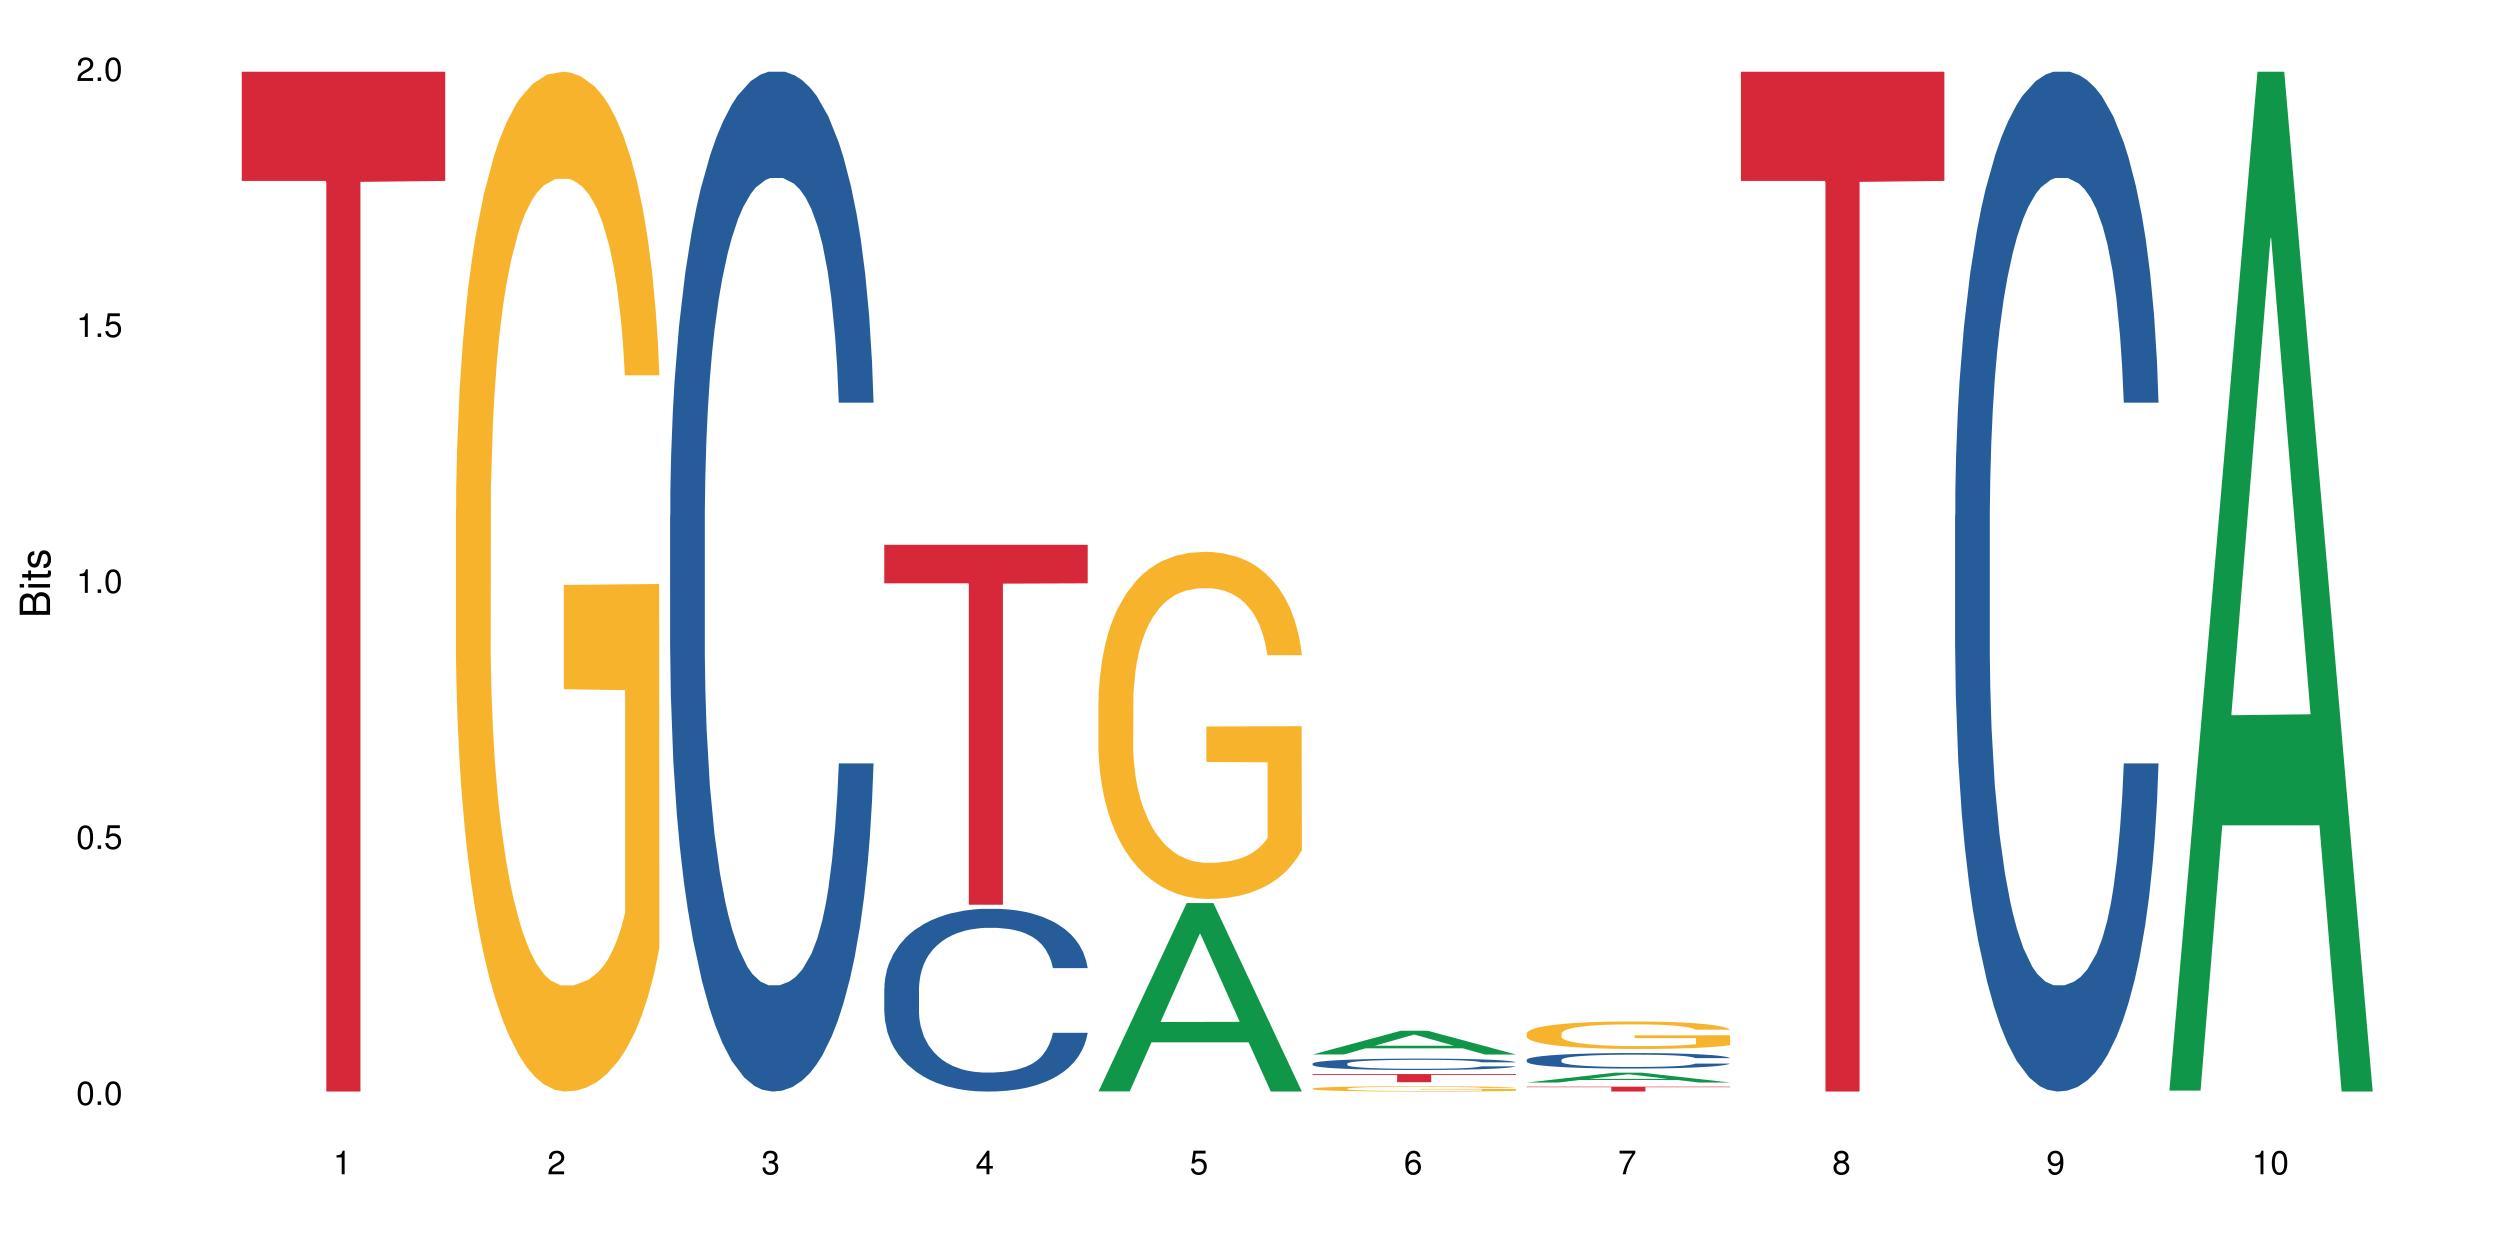 <?xml version="1.0" encoding="UTF-8"?>
<svg xmlns="http://www.w3.org/2000/svg" xmlns:xlink="http://www.w3.org/1999/xlink" width="720pt" height="360pt" viewBox="0 0 720 360" version="1.1">
<defs>
<g>
<symbol overflow="visible" id="glyph0-0">
<path style="stroke:none;" d=""/>
</symbol>
<symbol overflow="visible" id="glyph0-1">
<path style="stroke:none;" d="M 2.641 -6.797 C 2 -6.797 1.422 -6.531 1.078 -6.047 C 0.641 -5.453 0.406 -4.547 0.406 -3.297 C 0.406 -1 1.188 0.219 2.641 0.219 C 4.078 0.219 4.859 -1 4.859 -3.234 C 4.859 -4.562 4.656 -5.438 4.203 -6.047 C 3.844 -6.531 3.281 -6.797 2.641 -6.797 Z M 2.641 -6.047 C 3.547 -6.047 4 -5.125 4 -3.312 C 4 -1.375 3.562 -0.484 2.625 -0.484 C 1.734 -0.484 1.281 -1.422 1.281 -3.281 C 1.281 -5.141 1.734 -6.047 2.641 -6.047 Z M 2.641 -6.047 "/>
</symbol>
<symbol overflow="visible" id="glyph0-2">
<path style="stroke:none;" d="M 1.828 -1 L 0.828 -1 L 0.828 0 L 1.828 0 Z M 1.828 -1 "/>
</symbol>
<symbol overflow="visible" id="glyph0-3">
<path style="stroke:none;" d="M 4.562 -6.797 L 1.062 -6.797 L 0.547 -3.094 L 1.328 -3.094 C 1.719 -3.562 2.047 -3.734 2.578 -3.734 C 3.484 -3.734 4.062 -3.109 4.062 -2.094 C 4.062 -1.125 3.484 -0.531 2.578 -0.531 C 1.828 -0.531 1.375 -0.906 1.188 -1.672 L 0.328 -1.672 C 0.453 -1.109 0.547 -0.844 0.75 -0.594 C 1.125 -0.078 1.828 0.219 2.594 0.219 C 3.969 0.219 4.922 -0.781 4.922 -2.219 C 4.922 -3.562 4.031 -4.484 2.719 -4.484 C 2.25 -4.484 1.859 -4.359 1.469 -4.062 L 1.734 -5.969 L 4.562 -5.969 Z M 4.562 -6.797 "/>
</symbol>
<symbol overflow="visible" id="glyph0-4">
<path style="stroke:none;" d="M 2.484 -4.844 L 2.484 0 L 3.328 0 L 3.328 -6.797 L 2.766 -6.797 C 2.469 -5.75 2.281 -5.609 0.984 -5.453 L 0.984 -4.844 Z M 2.484 -4.844 "/>
</symbol>
<symbol overflow="visible" id="glyph0-5">
<path style="stroke:none;" d="M 4.859 -0.828 L 1.281 -0.828 C 1.359 -1.391 1.672 -1.75 2.5 -2.234 L 3.469 -2.75 C 4.406 -3.266 4.906 -3.969 4.906 -4.812 C 4.906 -5.375 4.672 -5.906 4.266 -6.266 C 3.859 -6.625 3.375 -6.797 2.719 -6.797 C 1.859 -6.797 1.219 -6.5 0.844 -5.922 C 0.609 -5.562 0.5 -5.125 0.484 -4.438 L 1.328 -4.438 C 1.359 -4.906 1.406 -5.188 1.531 -5.406 C 1.75 -5.812 2.188 -6.062 2.703 -6.062 C 3.469 -6.062 4.031 -5.516 4.031 -4.781 C 4.031 -4.25 3.719 -3.797 3.125 -3.438 L 2.234 -2.938 C 0.812 -2.141 0.406 -1.5 0.328 0 L 4.859 0 Z M 4.859 -0.828 "/>
</symbol>
<symbol overflow="visible" id="glyph0-6">
<path style="stroke:none;" d="M 2.125 -3.125 L 2.578 -3.125 C 3.516 -3.125 3.984 -2.703 3.984 -1.891 C 3.984 -1.031 3.469 -0.531 2.578 -0.531 C 1.656 -0.531 1.203 -0.984 1.156 -1.969 L 0.312 -1.969 C 0.344 -1.422 0.438 -1.078 0.609 -0.766 C 0.953 -0.109 1.625 0.219 2.547 0.219 C 3.953 0.219 4.859 -0.609 4.859 -1.906 C 4.859 -2.766 4.516 -3.25 3.703 -3.516 C 4.344 -3.766 4.656 -4.25 4.656 -4.938 C 4.656 -6.109 3.875 -6.797 2.578 -6.797 C 1.203 -6.797 0.484 -6.047 0.453 -4.609 L 1.297 -4.609 C 1.312 -5.016 1.344 -5.25 1.453 -5.453 C 1.641 -5.828 2.062 -6.062 2.594 -6.062 C 3.344 -6.062 3.797 -5.625 3.797 -4.906 C 3.797 -4.422 3.609 -4.141 3.25 -3.984 C 3.016 -3.891 2.719 -3.844 2.125 -3.844 Z M 2.125 -3.125 "/>
</symbol>
<symbol overflow="visible" id="glyph0-7">
<path style="stroke:none;" d="M 3.141 -1.625 L 3.141 0 L 3.984 0 L 3.984 -1.625 L 4.984 -1.625 L 4.984 -2.391 L 3.984 -2.391 L 3.984 -6.797 L 3.359 -6.797 L 0.266 -2.516 L 0.266 -1.625 Z M 3.141 -2.391 L 1 -2.391 L 3.141 -5.359 Z M 3.141 -2.391 "/>
</symbol>
<symbol overflow="visible" id="glyph0-8">
<path style="stroke:none;" d="M 4.781 -5.031 C 4.609 -6.141 3.891 -6.797 2.844 -6.797 C 2.094 -6.797 1.422 -6.438 1.031 -5.828 C 0.609 -5.172 0.406 -4.344 0.406 -3.094 C 0.406 -1.953 0.578 -1.234 0.984 -0.625 C 1.359 -0.078 1.953 0.219 2.703 0.219 C 3.984 0.219 4.922 -0.734 4.922 -2.078 C 4.922 -3.344 4.062 -4.234 2.844 -4.234 C 2.172 -4.234 1.641 -3.969 1.281 -3.469 C 1.281 -5.125 1.828 -6.047 2.797 -6.047 C 3.391 -6.047 3.797 -5.672 3.938 -5.031 Z M 2.734 -3.484 C 3.547 -3.484 4.062 -2.922 4.062 -2 C 4.062 -1.156 3.484 -0.531 2.703 -0.531 C 1.922 -0.531 1.328 -1.188 1.328 -2.047 C 1.328 -2.891 1.906 -3.484 2.734 -3.484 Z M 2.734 -3.484 "/>
</symbol>
<symbol overflow="visible" id="glyph0-9">
<path style="stroke:none;" d="M 4.984 -6.797 L 0.438 -6.797 L 0.438 -5.969 L 4.109 -5.969 C 2.5 -3.656 1.828 -2.234 1.328 0 L 2.219 0 C 2.594 -2.172 3.453 -4.047 4.984 -6.094 Z M 4.984 -6.797 "/>
</symbol>
<symbol overflow="visible" id="glyph0-10">
<path style="stroke:none;" d="M 3.75 -3.578 C 4.453 -4 4.688 -4.344 4.688 -4.984 C 4.688 -6.047 3.844 -6.797 2.641 -6.797 C 1.438 -6.797 0.594 -6.047 0.594 -4.984 C 0.594 -4.359 0.828 -4.016 1.516 -3.578 C 0.734 -3.203 0.359 -2.641 0.359 -1.891 C 0.359 -0.641 1.297 0.219 2.641 0.219 C 3.984 0.219 4.922 -0.641 4.922 -1.875 C 4.922 -2.641 4.531 -3.203 3.75 -3.578 Z M 2.641 -6.047 C 3.359 -6.047 3.812 -5.625 3.812 -4.969 C 3.812 -4.344 3.344 -3.922 2.641 -3.922 C 1.922 -3.922 1.453 -4.344 1.453 -4.984 C 1.453 -5.625 1.922 -6.047 2.641 -6.047 Z M 2.641 -3.203 C 3.484 -3.203 4.062 -2.672 4.062 -1.875 C 4.062 -1.062 3.484 -0.531 2.625 -0.531 C 1.797 -0.531 1.219 -1.078 1.219 -1.875 C 1.219 -2.672 1.797 -3.203 2.641 -3.203 Z M 2.641 -3.203 "/>
</symbol>
<symbol overflow="visible" id="glyph0-11">
<path style="stroke:none;" d="M 0.516 -1.547 C 0.672 -0.438 1.406 0.219 2.438 0.219 C 3.188 0.219 3.859 -0.141 4.266 -0.75 C 4.688 -1.406 4.891 -2.25 4.891 -3.484 C 4.891 -4.625 4.703 -5.359 4.312 -5.953 C 3.938 -6.5 3.344 -6.797 2.594 -6.797 C 1.297 -6.797 0.359 -5.844 0.359 -4.516 C 0.359 -3.25 1.234 -2.344 2.453 -2.344 C 3.094 -2.344 3.562 -2.578 4.016 -3.109 C 4 -1.453 3.469 -0.531 2.5 -0.531 C 1.906 -0.531 1.484 -0.906 1.359 -1.547 Z M 2.578 -6.062 C 3.375 -6.062 3.969 -5.406 3.969 -4.531 C 3.969 -3.688 3.375 -3.094 2.547 -3.094 C 1.734 -3.094 1.234 -3.672 1.234 -4.578 C 1.234 -5.438 1.797 -6.062 2.578 -6.062 Z M 2.578 -6.062 "/>
</symbol>
<symbol overflow="visible" id="glyph1-0">
<path style="stroke:none;" d=""/>
</symbol>
<symbol overflow="visible" id="glyph1-1">
<path style="stroke:none;" d="M 0 -0.953 L 0 -4.891 C 0 -5.719 -0.234 -6.344 -0.734 -6.797 C -1.188 -7.234 -1.812 -7.469 -2.5 -7.469 C -3.547 -7.469 -4.188 -7 -4.625 -5.875 C -4.984 -6.672 -5.641 -7.094 -6.531 -7.094 C -7.156 -7.094 -7.734 -6.859 -8.141 -6.391 C -8.562 -5.938 -8.75 -5.344 -8.75 -4.5 L -8.75 -0.953 Z M -4.984 -2.062 L -7.766 -2.062 L -7.766 -4.219 C -7.766 -4.844 -7.688 -5.203 -7.453 -5.5 C -7.219 -5.812 -6.859 -5.969 -6.375 -5.969 C -5.906 -5.969 -5.531 -5.812 -5.297 -5.5 C -5.062 -5.203 -4.984 -4.844 -4.984 -4.219 Z M -0.984 -2.062 L -4 -2.062 L -4 -4.781 C -4 -5.328 -3.859 -5.688 -3.578 -5.953 C -3.297 -6.219 -2.922 -6.359 -2.484 -6.359 C -2.062 -6.359 -1.688 -6.219 -1.406 -5.953 C -1.109 -5.688 -0.984 -5.328 -0.984 -4.781 Z M -0.984 -2.062 "/>
</symbol>
<symbol overflow="visible" id="glyph1-2">
<path style="stroke:none;" d="M -6.281 -1.797 L -6.281 -0.797 L 0 -0.797 L 0 -1.797 Z M -8.75 -1.797 L -8.75 -0.797 L -7.484 -0.797 L -7.484 -1.797 Z M -8.75 -1.797 "/>
</symbol>
<symbol overflow="visible" id="glyph1-3">
<path style="stroke:none;" d="M -6.281 -3.047 L -6.281 -2.016 L -8.016 -2.016 L -8.016 -1.016 L -6.281 -1.016 L -6.281 -0.172 L -5.469 -0.172 L -5.469 -1.016 L -0.719 -1.016 C -0.078 -1.016 0.281 -1.453 0.281 -2.234 C 0.281 -2.469 0.25 -2.719 0.188 -3.047 L -0.641 -3.047 C -0.609 -2.922 -0.594 -2.766 -0.594 -2.562 C -0.594 -2.141 -0.719 -2.016 -1.156 -2.016 L -5.469 -2.016 L -5.469 -3.047 Z M -6.281 -3.047 "/>
</symbol>
<symbol overflow="visible" id="glyph1-4">
<path style="stroke:none;" d="M -4.531 -5.25 C -5.766 -5.25 -6.469 -4.422 -6.469 -2.969 C -6.469 -1.516 -5.719 -0.562 -4.547 -0.562 C -3.562 -0.562 -3.094 -1.062 -2.734 -2.562 L -2.516 -3.484 C -2.344 -4.188 -2.094 -4.469 -1.625 -4.469 C -1.047 -4.469 -0.641 -3.875 -0.641 -3 C -0.641 -2.453 -0.797 -2 -1.062 -1.75 C -1.25 -1.594 -1.422 -1.531 -1.875 -1.469 L -1.875 -0.406 C -0.422 -0.453 0.281 -1.266 0.281 -2.922 C 0.281 -4.5 -0.5 -5.516 -1.719 -5.516 C -2.656 -5.516 -3.172 -4.984 -3.469 -3.734 L -3.703 -2.766 C -3.891 -1.953 -4.156 -1.609 -4.594 -1.609 C -5.172 -1.609 -5.547 -2.125 -5.547 -2.938 C -5.547 -3.75 -5.203 -4.172 -4.531 -4.203 Z M -4.531 -5.25 "/>
</symbol>
</g>
</defs>
<g id="surface39563">
<rect x="0" y="0" width="720" height="360" style="fill:rgb(100%,100%,100%);fill-opacity:1;stroke:none;"/>
<path style=" stroke:none;fill-rule:nonzero;fill:rgb(83.922%,15.686%,22.353%);fill-opacity:1;" d="M 69.629 20.664 L 128.223 20.664 L 128.223 52.102 L 103.805 52.379 L 103.805 314.371 L 93.98 314.371 L 93.98 52.652 L 93.836 52.102 L 69.629 52.102 Z M 69.629 20.664 "/>
<path style=" stroke:none;fill-rule:nonzero;fill:rgb(96.863%,70.196%,16.863%);fill-opacity:1;" d="M 131.309 146.461 L 131.379 146.191 L 131.379 140.828 L 131.664 128.758 L 132.379 112.129 L 133.309 98.449 L 134.309 87.719 L 134.953 82.086 L 136.023 74.039 L 136.953 68.141 L 139.312 56.07 L 142.312 44.805 L 143.957 39.977 L 145.812 35.414 L 148.457 30.32 L 149.672 28.441 L 153.391 24.148 L 157.605 21.469 L 162.25 20.664 L 164.395 20.93 L 167.324 22.004 L 171.324 24.953 L 173.613 27.637 L 175.398 30.32 L 177.254 33.805 L 179.543 39.172 L 181.688 45.609 L 183.402 52.047 L 185.117 60.094 L 186.547 68.676 L 187.762 78.062 L 188.832 89.328 L 189.477 98.715 L 189.902 108.105 L 179.973 108.105 L 179.398 98.715 L 178.758 91.477 L 177.684 82.625 L 176.613 76.188 L 175.539 71.09 L 173.539 64.117 L 171.824 59.824 L 169.68 56.07 L 167.609 53.656 L 165.25 52.047 L 163.82 51.508 L 160.035 51.508 L 156.605 53.387 L 154.605 55.531 L 153.176 57.68 L 151.172 61.703 L 149.957 64.922 L 149.246 67.066 L 147.102 75.383 L 145.672 82.891 L 144.887 87.988 L 143.887 96.035 L 143.172 103.277 L 142.383 114.004 L 141.957 122.051 L 141.383 140.293 L 141.312 188.574 L 141.527 198.766 L 141.957 209.762 L 142.527 219.418 L 143.387 229.609 L 144.242 237.391 L 145.742 247.852 L 147.027 254.824 L 148.031 259.383 L 149.957 266.625 L 150.746 269.039 L 152.602 273.867 L 154.531 277.625 L 156.891 280.844 L 158.676 282.453 L 161.535 283.793 L 165.18 283.793 L 169.469 282.184 L 172.184 280.039 L 174.039 277.891 L 175.254 276.016 L 176.754 273.062 L 177.828 270.383 L 178.828 267.43 L 180.043 262.871 L 180.043 198.766 L 162.391 198.496 L 162.391 168.457 L 189.832 168.188 L 189.902 273.062 L 188.402 280.305 L 186.547 287.281 L 184.758 292.645 L 182.902 297.203 L 180.258 302.301 L 178.113 305.52 L 174.824 309.273 L 171.824 311.688 L 168.68 313.297 L 165.895 314.102 L 162.605 314.371 L 159.676 313.836 L 156.531 312.227 L 154.031 310.078 L 151.746 307.398 L 149.457 303.91 L 146.602 298.277 L 144.742 293.719 L 142.812 288.086 L 140.883 281.379 L 139.168 274.137 L 138.027 268.504 L 136.883 262.066 L 135.668 254.02 L 134.523 244.898 L 133.668 236.586 L 132.879 227.195 L 132.309 218.344 L 131.738 206.277 L 131.453 196.621 L 131.309 188.305 Z M 131.309 146.461 "/>
<path style=" stroke:none;fill-rule:nonzero;fill:rgb(14.51%,36.078%,60%);fill-opacity:1;" d="M 192.988 148.457 L 193.059 148.188 L 193.059 141.742 L 193.273 131.543 L 193.773 118.656 L 194.273 109.797 L 195.559 93.957 L 197.348 78.652 L 199.203 66.84 L 200.562 59.859 L 201.777 54.492 L 204.562 44.559 L 206.352 39.457 L 208.281 34.891 L 210.637 30.328 L 212.352 27.645 L 216.211 23.348 L 219.07 21.469 L 221.285 20.664 L 226.074 20.664 L 228.93 21.738 L 231.004 23.078 L 233.289 25.227 L 235.219 27.645 L 238.578 33.551 L 241.578 41.066 L 242.938 45.363 L 245.082 53.684 L 246.723 61.738 L 247.867 68.719 L 249.152 78.652 L 250.297 90.734 L 251.152 104.426 L 251.582 115.969 L 241.578 115.969 L 241.078 105.23 L 240.508 96.91 L 239.434 85.902 L 238.363 78.117 L 236.863 70.332 L 235.504 65.23 L 233.648 60.129 L 232.004 56.906 L 230.289 54.492 L 228.645 52.879 L 225.5 51.27 L 221.855 51.27 L 220.5 51.805 L 217.711 53.953 L 216.211 55.832 L 214.066 59.59 L 212.566 63.082 L 210.781 68.449 L 209.566 73.016 L 208.066 79.996 L 206.992 86.172 L 205.777 95.031 L 205.062 101.742 L 204.422 109.258 L 203.848 118.117 L 203.422 127.516 L 203.133 137.449 L 202.992 147.113 L 202.992 188.727 L 203.133 198.391 L 203.492 209.668 L 204.422 226.043 L 205.777 240.273 L 207.352 251.547 L 208.852 259.602 L 209.707 263.359 L 210.852 267.656 L 212.637 273.027 L 215.211 278.395 L 216.711 280.543 L 219 282.691 L 221.355 283.766 L 224.5 283.766 L 227.289 282.691 L 229.145 281.348 L 231.074 279.199 L 233.719 274.637 L 235.363 270.34 L 236.793 265.242 L 237.863 260.141 L 238.578 255.844 L 239.648 247.52 L 240.508 238.395 L 241.148 228.996 L 241.578 219.867 L 251.582 219.867 L 251.152 230.609 L 250.512 241.078 L 249.867 248.863 L 248.867 258.262 L 247.723 266.582 L 246.082 275.98 L 244.723 282.152 L 242.938 288.867 L 241.293 293.969 L 239.508 298.531 L 236.863 303.898 L 235.148 306.586 L 233.289 309 L 231.074 311.148 L 228.289 313.027 L 225.285 314.102 L 222.5 314.371 L 219.5 313.832 L 217.285 312.762 L 214.352 310.344 L 210.711 305.512 L 208.066 300.41 L 205.992 295.309 L 204.207 289.941 L 202.207 282.691 L 199.633 270.879 L 198.062 261.75 L 196.988 254.234 L 195.773 243.762 L 194.918 234.367 L 193.918 219.332 L 193.203 200.27 L 192.988 185.504 Z M 192.988 148.457 "/>
<path style=" stroke:none;fill-rule:nonzero;fill:rgb(14.51%,36.078%,60%);fill-opacity:1;" d="M 254.668 284.645 L 254.738 284.598 L 254.738 283.441 L 254.953 281.613 L 255.453 279.305 L 255.953 277.719 L 257.238 274.879 L 259.027 272.137 L 260.883 270.02 L 262.242 268.77 L 263.457 267.809 L 266.242 266.027 L 268.031 265.113 L 269.957 264.297 L 272.316 263.48 L 274.031 263 L 277.891 262.23 L 280.75 261.891 L 282.965 261.746 L 287.75 261.746 L 290.609 261.941 L 292.684 262.18 L 294.969 262.566 L 296.898 263 L 300.258 264.055 L 303.258 265.402 L 304.617 266.172 L 306.758 267.664 L 308.402 269.105 L 309.547 270.359 L 310.832 272.137 L 311.977 274.301 L 312.832 276.754 L 313.262 278.824 L 303.258 278.824 L 302.758 276.898 L 302.188 275.41 L 301.113 273.438 L 300.043 272.043 L 298.543 270.645 L 297.184 269.734 L 295.328 268.82 L 293.684 268.242 L 291.969 267.809 L 290.324 267.52 L 287.18 267.23 L 283.535 267.23 L 282.18 267.328 L 279.391 267.711 L 277.891 268.051 L 275.746 268.723 L 274.246 269.348 L 272.461 270.309 L 271.246 271.129 L 269.746 272.379 L 268.672 273.484 L 267.457 275.07 L 266.742 276.273 L 266.102 277.621 L 265.527 279.207 L 265.102 280.891 L 264.812 282.672 L 264.672 284.402 L 264.672 291.859 L 264.812 293.59 L 265.172 295.609 L 266.102 298.547 L 267.457 301.094 L 269.031 303.113 L 270.531 304.559 L 271.387 305.23 L 272.531 306 L 274.316 306.965 L 276.891 307.926 L 278.391 308.309 L 280.676 308.695 L 283.035 308.887 L 286.18 308.887 L 288.965 308.695 L 290.824 308.453 L 292.754 308.07 L 295.398 307.25 L 297.043 306.48 L 298.469 305.566 L 299.543 304.652 L 300.258 303.883 L 301.328 302.395 L 302.188 300.758 L 302.828 299.074 L 303.258 297.438 L 313.262 297.438 L 312.832 299.363 L 312.191 301.238 L 311.547 302.633 L 310.547 304.316 L 309.402 305.809 L 307.762 307.492 L 306.402 308.598 L 304.617 309.801 L 302.973 310.715 L 301.188 311.531 L 298.543 312.496 L 296.828 312.977 L 294.969 313.41 L 292.754 313.793 L 289.969 314.129 L 286.965 314.324 L 284.18 314.371 L 281.176 314.273 L 278.961 314.082 L 276.031 313.648 L 272.387 312.785 L 269.746 311.871 L 267.672 310.957 L 265.887 309.992 L 263.887 308.695 L 261.312 306.578 L 259.742 304.941 L 258.668 303.598 L 257.453 301.719 L 256.598 300.035 L 255.598 297.344 L 254.883 293.926 L 254.668 291.281 Z M 254.668 284.645 "/>
<path style=" stroke:none;fill-rule:nonzero;fill:rgb(83.922%,15.686%,22.353%);fill-opacity:1;" d="M 254.668 156.898 L 313.262 156.898 L 313.262 167.996 L 288.84 168.09 L 288.84 260.566 L 279.016 260.566 L 279.016 168.188 L 278.875 167.996 L 254.668 167.996 Z M 254.668 156.898 "/>
<path style=" stroke:none;fill-rule:nonzero;fill:rgb(6.275%,58.824%,28.235%);fill-opacity:1;" d="M 316.348 314.32 L 316.41 314.27 L 341.762 260.078 L 349.461 260.078 L 374.941 314.371 L 365.988 314.371 L 359.605 300.199 L 331.621 300.199 L 325.359 314.32 L 316.348 314.32 L 334.312 294.336 L 357.039 294.285 L 345.707 268.949 L 345.582 268.898 L 345.457 269.051 L 334.25 294.285 L 334.312 294.336 Z M 316.348 314.32 "/>
<path style=" stroke:none;fill-rule:nonzero;fill:rgb(96.863%,70.196%,16.863%);fill-opacity:1;" d="M 316.348 201.746 L 316.418 201.656 L 316.418 199.828 L 316.703 195.719 L 317.418 190.059 L 318.348 185.402 L 319.348 181.75 L 319.992 179.832 L 321.062 177.094 L 321.992 175.086 L 324.348 170.977 L 327.352 167.145 L 328.992 165.5 L 330.852 163.949 L 333.496 162.211 L 334.711 161.574 L 338.426 160.113 L 342.641 159.199 L 347.289 158.926 L 349.43 159.016 L 352.359 159.383 L 356.363 160.387 L 358.648 161.301 L 360.434 162.211 L 362.293 163.398 L 364.578 165.227 L 366.723 167.418 L 368.438 169.609 L 370.152 172.348 L 371.582 175.27 L 372.797 178.465 L 373.871 182.297 L 374.512 185.496 L 374.941 188.691 L 365.008 188.691 L 364.438 185.496 L 363.793 183.027 L 362.723 180.016 L 361.648 177.824 L 360.578 176.09 L 358.578 173.715 L 356.863 172.254 L 354.719 170.977 L 352.645 170.156 L 350.289 169.609 L 348.859 169.426 L 345.07 169.426 L 341.641 170.066 L 339.641 170.797 L 338.211 171.523 L 336.211 172.895 L 334.996 173.992 L 334.281 174.723 L 332.137 177.551 L 330.707 180.109 L 329.922 181.844 L 328.922 184.582 L 328.207 187.047 L 327.422 190.699 L 326.992 193.438 L 326.422 199.645 L 326.352 216.078 L 326.562 219.551 L 326.992 223.293 L 327.566 226.578 L 328.422 230.047 L 329.281 232.695 L 330.781 236.258 L 332.066 238.633 L 333.066 240.184 L 334.996 242.648 L 335.781 243.469 L 337.641 245.113 L 339.57 246.391 L 341.93 247.488 L 343.715 248.035 L 346.574 248.492 L 350.219 248.492 L 354.504 247.945 L 357.219 247.215 L 359.078 246.484 L 360.293 245.844 L 361.793 244.84 L 362.863 243.926 L 363.867 242.922 L 365.078 241.371 L 365.078 219.551 L 347.43 219.457 L 347.43 209.23 L 374.871 209.141 L 374.941 244.84 L 373.441 247.305 L 371.582 249.68 L 369.797 251.504 L 367.938 253.055 L 365.293 254.793 L 363.152 255.887 L 359.863 257.164 L 356.863 257.988 L 353.719 258.535 L 350.93 258.809 L 347.645 258.898 L 344.715 258.719 L 341.57 258.168 L 339.07 257.438 L 336.781 256.527 L 334.496 255.34 L 331.637 253.422 L 329.781 251.871 L 327.852 249.953 L 325.922 247.668 L 324.207 245.203 L 323.062 243.289 L 321.918 241.098 L 320.703 238.355 L 319.562 235.254 L 318.703 232.422 L 317.918 229.227 L 317.348 226.215 L 316.773 222.105 L 316.488 218.82 L 316.348 215.988 Z M 316.348 201.746 "/>
<path style=" stroke:none;fill-rule:nonzero;fill:rgb(6.275%,58.824%,28.235%);fill-opacity:1;" d="M 378.023 303.695 L 378.086 303.688 L 403.441 296.852 L 411.141 296.852 L 436.621 303.703 L 427.668 303.703 L 421.281 301.914 L 393.301 301.914 L 387.039 303.695 L 378.023 303.695 L 395.992 301.176 L 418.715 301.168 L 407.387 297.973 L 407.262 297.965 L 407.137 297.984 L 395.93 301.168 L 395.992 301.176 Z M 378.023 303.695 "/>
<path style=" stroke:none;fill-rule:nonzero;fill:rgb(14.51%,36.078%,60%);fill-opacity:1;" d="M 378.023 306.309 L 378.098 306.305 L 378.098 306.234 L 378.312 306.121 L 378.812 305.977 L 379.312 305.875 L 380.598 305.699 L 382.383 305.527 L 384.242 305.398 L 385.602 305.32 L 386.812 305.258 L 389.602 305.148 L 391.387 305.09 L 393.316 305.039 L 395.676 304.988 L 397.391 304.961 L 401.25 304.91 L 404.105 304.891 L 406.324 304.883 L 411.109 304.883 L 413.969 304.895 L 416.039 304.91 L 418.328 304.934 L 420.258 304.961 L 423.613 305.027 L 426.617 305.109 L 427.973 305.156 L 430.117 305.25 L 431.762 305.34 L 432.906 305.418 L 434.191 305.527 L 435.336 305.664 L 436.191 305.816 L 436.621 305.945 L 426.617 305.945 L 426.117 305.824 L 425.543 305.734 L 424.473 305.609 L 423.402 305.523 L 421.898 305.438 L 420.543 305.379 L 418.684 305.32 L 417.039 305.285 L 415.324 305.258 L 413.684 305.242 L 410.539 305.223 L 406.895 305.223 L 405.535 305.23 L 402.75 305.254 L 401.25 305.273 L 399.105 305.316 L 397.605 305.355 L 395.816 305.414 L 394.602 305.465 L 393.102 305.543 L 392.031 305.613 L 390.816 305.711 L 390.102 305.785 L 389.457 305.871 L 388.887 305.969 L 388.457 306.074 L 388.172 306.184 L 388.027 306.293 L 388.027 306.758 L 388.172 306.867 L 388.531 306.992 L 389.457 307.176 L 390.816 307.332 L 392.387 307.457 L 393.891 307.547 L 394.746 307.59 L 395.891 307.637 L 397.676 307.699 L 400.25 307.758 L 401.75 307.781 L 404.035 307.805 L 406.395 307.816 L 409.539 307.816 L 412.324 307.805 L 414.184 307.793 L 416.113 307.766 L 418.758 307.715 L 420.398 307.668 L 421.828 307.613 L 422.902 307.555 L 423.613 307.508 L 424.688 307.414 L 425.543 307.312 L 426.188 307.207 L 426.617 307.105 L 436.621 307.105 L 436.191 307.227 L 435.547 307.344 L 434.906 307.43 L 433.906 307.535 L 432.762 307.625 L 431.117 307.73 L 429.762 307.801 L 427.973 307.875 L 426.332 307.934 L 424.543 307.984 L 421.898 308.043 L 420.184 308.074 L 418.328 308.102 L 416.113 308.125 L 413.324 308.145 L 410.324 308.156 L 407.539 308.16 L 404.535 308.152 L 402.32 308.141 L 399.391 308.113 L 395.746 308.062 L 393.102 308.004 L 391.031 307.945 L 389.242 307.887 L 387.242 307.805 L 384.672 307.676 L 383.098 307.574 L 382.027 307.488 L 380.812 307.371 L 379.953 307.266 L 378.953 307.098 L 378.238 306.887 L 378.023 306.723 Z M 378.023 306.309 "/>
<path style=" stroke:none;fill-rule:nonzero;fill:rgb(96.863%,70.196%,16.863%);fill-opacity:1;" d="M 378.023 313.5 L 378.098 313.496 L 378.098 313.469 L 378.383 313.406 L 379.098 313.32 L 380.027 313.25 L 381.027 313.195 L 381.668 313.164 L 382.742 313.121 L 383.672 313.09 L 386.027 313.027 L 389.031 312.969 L 390.672 312.945 L 392.531 312.922 L 395.176 312.895 L 396.391 312.887 L 400.105 312.863 L 404.32 312.848 L 408.965 312.844 L 411.109 312.848 L 414.039 312.852 L 418.043 312.867 L 420.328 312.883 L 422.113 312.895 L 423.973 312.914 L 426.258 312.941 L 428.402 312.977 L 430.117 313.008 L 431.832 313.051 L 433.262 313.094 L 434.477 313.145 L 435.547 313.203 L 436.191 313.25 L 436.621 313.301 L 426.688 313.301 L 426.117 313.25 L 425.473 313.215 L 424.402 313.168 L 423.328 313.133 L 422.258 313.105 L 420.258 313.07 L 418.543 313.047 L 416.398 313.027 L 414.324 313.016 L 411.969 313.008 L 410.539 313.004 L 406.75 313.004 L 403.32 313.016 L 401.32 313.027 L 399.891 313.039 L 397.891 313.059 L 396.676 313.074 L 395.961 313.086 L 393.816 313.129 L 392.387 313.168 L 391.602 313.195 L 390.602 313.238 L 389.887 313.273 L 389.102 313.328 L 388.672 313.371 L 388.102 313.465 L 388.027 313.719 L 388.242 313.77 L 388.672 313.828 L 389.242 313.879 L 390.102 313.93 L 390.961 313.973 L 392.461 314.023 L 393.746 314.062 L 394.746 314.086 L 396.676 314.121 L 397.461 314.137 L 399.32 314.16 L 401.25 314.18 L 403.605 314.195 L 405.395 314.203 L 408.25 314.211 L 411.895 314.211 L 416.184 314.203 L 418.898 314.191 L 420.758 314.18 L 421.973 314.172 L 423.473 314.156 L 424.543 314.141 L 425.543 314.125 L 426.758 314.102 L 426.758 313.77 L 409.109 313.77 L 409.109 313.613 L 436.551 313.613 L 436.621 314.156 L 435.121 314.195 L 433.262 314.23 L 431.477 314.258 L 429.617 314.281 L 426.973 314.309 L 424.828 314.324 L 421.543 314.344 L 418.543 314.355 L 415.398 314.363 L 412.609 314.371 L 409.324 314.371 L 406.395 314.367 L 403.25 314.359 L 400.75 314.348 L 398.461 314.336 L 396.176 314.316 L 393.316 314.285 L 391.461 314.262 L 389.531 314.234 L 387.602 314.199 L 385.887 314.16 L 384.742 314.133 L 383.598 314.098 L 382.383 314.059 L 381.242 314.012 L 380.383 313.965 L 379.598 313.918 L 379.027 313.871 L 378.453 313.809 L 378.168 313.758 L 378.023 313.715 Z M 378.023 313.5 "/>
<path style=" stroke:none;fill-rule:nonzero;fill:rgb(83.922%,15.686%,22.353%);fill-opacity:1;" d="M 378.023 309.34 L 436.621 309.34 L 436.621 309.59 L 412.199 309.59 L 412.199 311.664 L 402.375 311.664 L 402.375 309.594 L 402.23 309.59 L 378.023 309.59 Z M 378.023 309.34 "/>
<path style=" stroke:none;fill-rule:nonzero;fill:rgb(6.275%,58.824%,28.235%);fill-opacity:1;" d="M 439.703 311.773 L 439.766 311.77 L 465.121 308.922 L 472.82 308.922 L 498.301 311.773 L 489.348 311.773 L 482.961 311.031 L 454.98 311.031 L 448.719 311.773 L 439.703 311.773 L 457.672 310.723 L 480.395 310.719 L 469.066 309.391 L 468.938 309.387 L 468.812 309.395 L 457.609 310.719 L 457.672 310.723 Z M 439.703 311.773 "/>
<path style=" stroke:none;fill-rule:nonzero;fill:rgb(14.51%,36.078%,60%);fill-opacity:1;" d="M 439.703 305.227 L 439.777 305.223 L 439.777 305.125 L 439.988 304.969 L 440.492 304.773 L 440.992 304.641 L 442.277 304.398 L 444.062 304.168 L 445.922 303.988 L 447.277 303.883 L 448.492 303.801 L 451.281 303.648 L 453.066 303.57 L 454.996 303.504 L 457.355 303.434 L 459.07 303.391 L 462.93 303.328 L 465.785 303.297 L 468 303.285 L 472.789 303.285 L 475.648 303.301 L 477.719 303.324 L 480.008 303.355 L 481.938 303.391 L 485.293 303.48 L 488.297 303.598 L 489.652 303.66 L 491.797 303.789 L 493.441 303.91 L 494.582 304.016 L 495.871 304.168 L 497.012 304.352 L 497.871 304.559 L 498.301 304.734 L 488.297 304.734 L 487.797 304.57 L 487.223 304.445 L 486.152 304.277 L 485.078 304.156 L 483.578 304.039 L 482.223 303.961 L 480.363 303.887 L 478.719 303.836 L 477.004 303.801 L 475.363 303.773 L 472.219 303.75 L 468.574 303.75 L 467.215 303.758 L 464.43 303.793 L 462.93 303.82 L 460.785 303.879 L 459.285 303.93 L 457.496 304.012 L 456.281 304.082 L 454.781 304.188 L 453.711 304.281 L 452.496 304.414 L 451.781 304.516 L 451.137 304.633 L 450.566 304.766 L 450.137 304.906 L 449.852 305.059 L 449.707 305.207 L 449.707 305.836 L 449.852 305.984 L 450.207 306.156 L 451.137 306.402 L 452.496 306.621 L 454.066 306.789 L 455.566 306.914 L 456.426 306.969 L 457.57 307.035 L 459.355 307.117 L 461.926 307.199 L 463.43 307.23 L 465.715 307.262 L 468.074 307.281 L 471.219 307.281 L 474.004 307.262 L 475.863 307.242 L 477.793 307.211 L 480.434 307.141 L 482.078 307.074 L 483.508 307 L 484.578 306.922 L 485.293 306.855 L 486.367 306.73 L 487.223 306.59 L 487.867 306.449 L 488.297 306.309 L 498.301 306.309 L 497.871 306.473 L 497.227 306.633 L 496.586 306.75 L 495.586 306.891 L 494.441 307.02 L 492.797 307.16 L 491.441 307.254 L 489.652 307.355 L 488.008 307.434 L 486.223 307.504 L 483.578 307.586 L 481.863 307.625 L 480.008 307.664 L 477.793 307.695 L 475.004 307.723 L 472.004 307.738 L 469.215 307.742 L 466.215 307.734 L 464 307.719 L 461.07 307.684 L 457.426 307.609 L 454.781 307.531 L 452.711 307.453 L 450.922 307.375 L 448.922 307.262 L 446.352 307.082 L 444.777 306.945 L 443.707 306.832 L 442.492 306.672 L 441.633 306.531 L 440.633 306.301 L 439.918 306.012 L 439.703 305.789 Z M 439.703 305.227 "/>
<path style=" stroke:none;fill-rule:nonzero;fill:rgb(96.863%,70.196%,16.863%);fill-opacity:1;" d="M 439.703 297.578 L 439.777 297.57 L 439.777 297.426 L 440.062 297.102 L 440.777 296.652 L 441.707 296.285 L 442.707 295.996 L 443.348 295.844 L 444.422 295.625 L 445.348 295.469 L 447.707 295.141 L 450.707 294.84 L 452.352 294.707 L 454.211 294.586 L 456.855 294.449 L 458.07 294.398 L 461.785 294.281 L 466 294.207 L 470.645 294.188 L 472.789 294.195 L 475.719 294.223 L 479.719 294.305 L 482.008 294.375 L 483.793 294.449 L 485.652 294.543 L 487.938 294.688 L 490.082 294.859 L 491.797 295.035 L 493.512 295.25 L 494.941 295.48 L 496.156 295.734 L 497.227 296.039 L 497.871 296.293 L 498.301 296.543 L 488.367 296.543 L 487.797 296.293 L 487.152 296.098 L 486.082 295.859 L 485.008 295.684 L 483.938 295.547 L 481.938 295.359 L 480.223 295.242 L 478.078 295.141 L 476.004 295.078 L 473.648 295.035 L 472.219 295.02 L 468.43 295.02 L 465 295.07 L 463 295.129 L 461.57 295.184 L 459.57 295.293 L 458.355 295.379 L 457.641 295.438 L 455.496 295.664 L 454.066 295.863 L 453.281 296.004 L 452.281 296.219 L 451.566 296.414 L 450.781 296.703 L 450.352 296.922 L 449.781 297.414 L 449.707 298.715 L 449.922 298.988 L 450.352 299.285 L 450.922 299.547 L 451.781 299.82 L 452.637 300.031 L 454.141 300.312 L 455.426 300.5 L 456.426 300.625 L 458.355 300.82 L 459.141 300.883 L 461 301.016 L 462.93 301.117 L 465.285 301.203 L 467.074 301.246 L 469.93 301.281 L 473.574 301.281 L 477.863 301.238 L 480.578 301.18 L 482.438 301.121 L 483.652 301.074 L 485.152 300.992 L 486.223 300.922 L 487.223 300.84 L 488.438 300.719 L 488.438 298.988 L 470.789 298.98 L 470.789 298.172 L 498.227 298.164 L 498.301 300.992 L 496.801 301.188 L 494.941 301.375 L 493.156 301.52 L 491.297 301.645 L 488.652 301.781 L 486.508 301.867 L 483.223 301.969 L 480.223 302.035 L 477.078 302.078 L 474.289 302.098 L 471.004 302.105 L 468.074 302.094 L 464.93 302.047 L 462.43 301.992 L 460.141 301.918 L 457.855 301.824 L 454.996 301.672 L 453.137 301.551 L 451.211 301.398 L 449.281 301.219 L 447.566 301.023 L 446.422 300.871 L 445.277 300.695 L 444.062 300.48 L 442.922 300.234 L 442.062 300.008 L 441.277 299.758 L 440.703 299.516 L 440.133 299.191 L 439.848 298.93 L 439.703 298.707 Z M 439.703 297.578 "/>
<path style=" stroke:none;fill-rule:nonzero;fill:rgb(83.922%,15.686%,22.353%);fill-opacity:1;" d="M 439.703 312.953 L 498.301 312.953 L 498.301 313.105 L 473.879 313.105 L 473.879 314.371 L 464.055 314.371 L 464.055 313.109 L 463.91 313.105 L 439.703 313.105 Z M 439.703 312.953 "/>
<path style=" stroke:none;fill-rule:nonzero;fill:rgb(83.922%,15.686%,22.353%);fill-opacity:1;" d="M 501.383 20.664 L 559.98 20.664 L 559.98 52.102 L 535.559 52.379 L 535.559 314.371 L 525.734 314.371 L 525.734 52.652 L 525.59 52.102 L 501.383 52.102 Z M 501.383 20.664 "/>
<path style=" stroke:none;fill-rule:nonzero;fill:rgb(14.51%,36.078%,60%);fill-opacity:1;" d="M 563.062 148.457 L 563.133 148.188 L 563.133 141.742 L 563.348 131.543 L 563.848 118.656 L 564.348 109.797 L 565.637 93.957 L 567.422 78.652 L 569.281 66.84 L 570.637 59.859 L 571.852 54.492 L 574.641 44.559 L 576.426 39.457 L 578.355 34.891 L 580.711 30.328 L 582.426 27.645 L 586.285 23.348 L 589.145 21.469 L 591.359 20.664 L 596.148 20.664 L 599.004 21.738 L 601.078 23.078 L 603.363 25.227 L 605.293 27.645 L 608.652 33.551 L 611.652 41.066 L 613.012 45.363 L 615.156 53.684 L 616.797 61.738 L 617.941 68.719 L 619.227 78.652 L 620.371 90.734 L 621.23 104.426 L 621.656 115.969 L 611.652 115.969 L 611.152 105.23 L 610.582 96.91 L 609.512 85.902 L 608.438 78.117 L 606.938 70.332 L 605.578 65.23 L 603.723 60.129 L 602.078 56.906 L 600.363 54.492 L 598.719 52.879 L 595.574 51.27 L 591.93 51.27 L 590.574 51.805 L 587.785 53.953 L 586.285 55.832 L 584.145 59.59 L 582.641 63.082 L 580.855 68.449 L 579.641 73.016 L 578.141 79.996 L 577.066 86.172 L 575.855 95.031 L 575.141 101.742 L 574.496 109.258 L 573.926 118.117 L 573.496 127.516 L 573.211 137.449 L 573.066 147.113 L 573.066 188.727 L 573.211 198.391 L 573.566 209.668 L 574.496 226.043 L 575.855 240.273 L 577.426 251.547 L 578.926 259.602 L 579.785 263.359 L 580.926 267.656 L 582.715 273.027 L 585.285 278.395 L 586.785 280.543 L 589.074 282.691 L 591.43 283.766 L 594.574 283.766 L 597.363 282.691 L 599.219 281.348 L 601.148 279.199 L 603.793 274.637 L 605.438 270.34 L 606.867 265.242 L 607.938 260.141 L 608.652 255.844 L 609.723 247.52 L 610.582 238.395 L 611.227 228.996 L 611.652 219.867 L 621.656 219.867 L 621.23 230.609 L 620.586 241.078 L 619.941 248.863 L 618.941 258.262 L 617.801 266.582 L 616.156 275.98 L 614.797 282.152 L 613.012 288.867 L 611.367 293.969 L 609.582 298.531 L 606.938 303.898 L 605.223 306.586 L 603.363 309 L 601.148 311.148 L 598.363 313.027 L 595.363 314.102 L 592.574 314.371 L 589.574 313.832 L 587.359 312.762 L 584.43 310.344 L 580.785 305.512 L 578.141 300.41 L 576.066 295.309 L 574.281 289.941 L 572.281 282.691 L 569.707 270.879 L 568.137 261.75 L 567.062 254.234 L 565.848 243.762 L 564.992 234.367 L 563.992 219.332 L 563.277 200.27 L 563.062 185.504 Z M 563.062 148.457 "/>
<path style=" stroke:none;fill-rule:nonzero;fill:rgb(6.275%,58.824%,28.235%);fill-opacity:1;" d="M 624.742 314.094 L 624.805 313.82 L 650.156 20.664 L 657.859 20.664 L 683.336 314.371 L 674.387 314.371 L 668 237.703 L 640.016 237.703 L 633.758 314.094 L 624.742 314.094 L 642.707 205.988 L 665.434 205.711 L 654.102 68.648 L 653.977 68.375 L 653.852 69.199 L 642.645 205.711 L 642.707 205.988 Z M 624.742 314.094 "/>
<g style="fill:rgb(0%,0%,0%);fill-opacity:1;">
  <use xlink:href="#glyph0-1" x="21.957" y="318.198"/>
  <use xlink:href="#glyph0-2" x="27.291" y="318.198"/>
  <use xlink:href="#glyph0-1" x="29.958" y="318.198"/>
</g>
<g style="fill:rgb(0%,0%,0%);fill-opacity:1;">
  <use xlink:href="#glyph0-1" x="21.957" y="244.476"/>
  <use xlink:href="#glyph0-2" x="27.291" y="244.476"/>
  <use xlink:href="#glyph0-3" x="29.958" y="244.476"/>
</g>
<g style="fill:rgb(0%,0%,0%);fill-opacity:1;">
  <use xlink:href="#glyph0-4" x="21.957" y="170.753"/>
  <use xlink:href="#glyph0-2" x="27.291" y="170.753"/>
  <use xlink:href="#glyph0-1" x="29.958" y="170.753"/>
</g>
<g style="fill:rgb(0%,0%,0%);fill-opacity:1;">
  <use xlink:href="#glyph0-4" x="21.957" y="97.034"/>
  <use xlink:href="#glyph0-2" x="27.291" y="97.034"/>
  <use xlink:href="#glyph0-3" x="29.958" y="97.034"/>
</g>
<g style="fill:rgb(0%,0%,0%);fill-opacity:1;">
  <use xlink:href="#glyph0-5" x="21.957" y="23.312"/>
  <use xlink:href="#glyph0-2" x="27.291" y="23.312"/>
  <use xlink:href="#glyph0-1" x="29.958" y="23.312"/>
</g>
<g style="fill:rgb(0%,0%,0%);fill-opacity:1;">
  <use xlink:href="#glyph0-4" x="95.926" y="338.19"/>
</g>
<g style="fill:rgb(0%,0%,0%);fill-opacity:1;">
  <use xlink:href="#glyph0-5" x="157.605" y="338.19"/>
</g>
<g style="fill:rgb(0%,0%,0%);fill-opacity:1;">
  <use xlink:href="#glyph0-6" x="219.285" y="338.19"/>
</g>
<g style="fill:rgb(0%,0%,0%);fill-opacity:1;">
  <use xlink:href="#glyph0-7" x="280.965" y="338.19"/>
</g>
<g style="fill:rgb(0%,0%,0%);fill-opacity:1;">
  <use xlink:href="#glyph0-3" x="342.645" y="338.19"/>
</g>
<g style="fill:rgb(0%,0%,0%);fill-opacity:1;">
  <use xlink:href="#glyph0-8" x="404.324" y="338.19"/>
</g>
<g style="fill:rgb(0%,0%,0%);fill-opacity:1;">
  <use xlink:href="#glyph0-9" x="466" y="338.19"/>
</g>
<g style="fill:rgb(0%,0%,0%);fill-opacity:1;">
  <use xlink:href="#glyph0-10" x="527.68" y="338.19"/>
</g>
<g style="fill:rgb(0%,0%,0%);fill-opacity:1;">
  <use xlink:href="#glyph0-11" x="589.359" y="338.19"/>
</g>
<g style="fill:rgb(0%,0%,0%);fill-opacity:1;">
  <use xlink:href="#glyph0-4" x="648.539" y="338.19"/>
  <use xlink:href="#glyph0-1" x="653.873" y="338.19"/>
</g>
<g style="fill:rgb(0%,0%,0%);fill-opacity:1;">
  <use xlink:href="#glyph1-1" x="14.412" y="178.016"/>
  <use xlink:href="#glyph1-2" x="14.412" y="170.012"/>
  <use xlink:href="#glyph1-3" x="14.412" y="167.348"/>
  <use xlink:href="#glyph1-4" x="14.412" y="164.012"/>
</g>
</g>
</svg>
